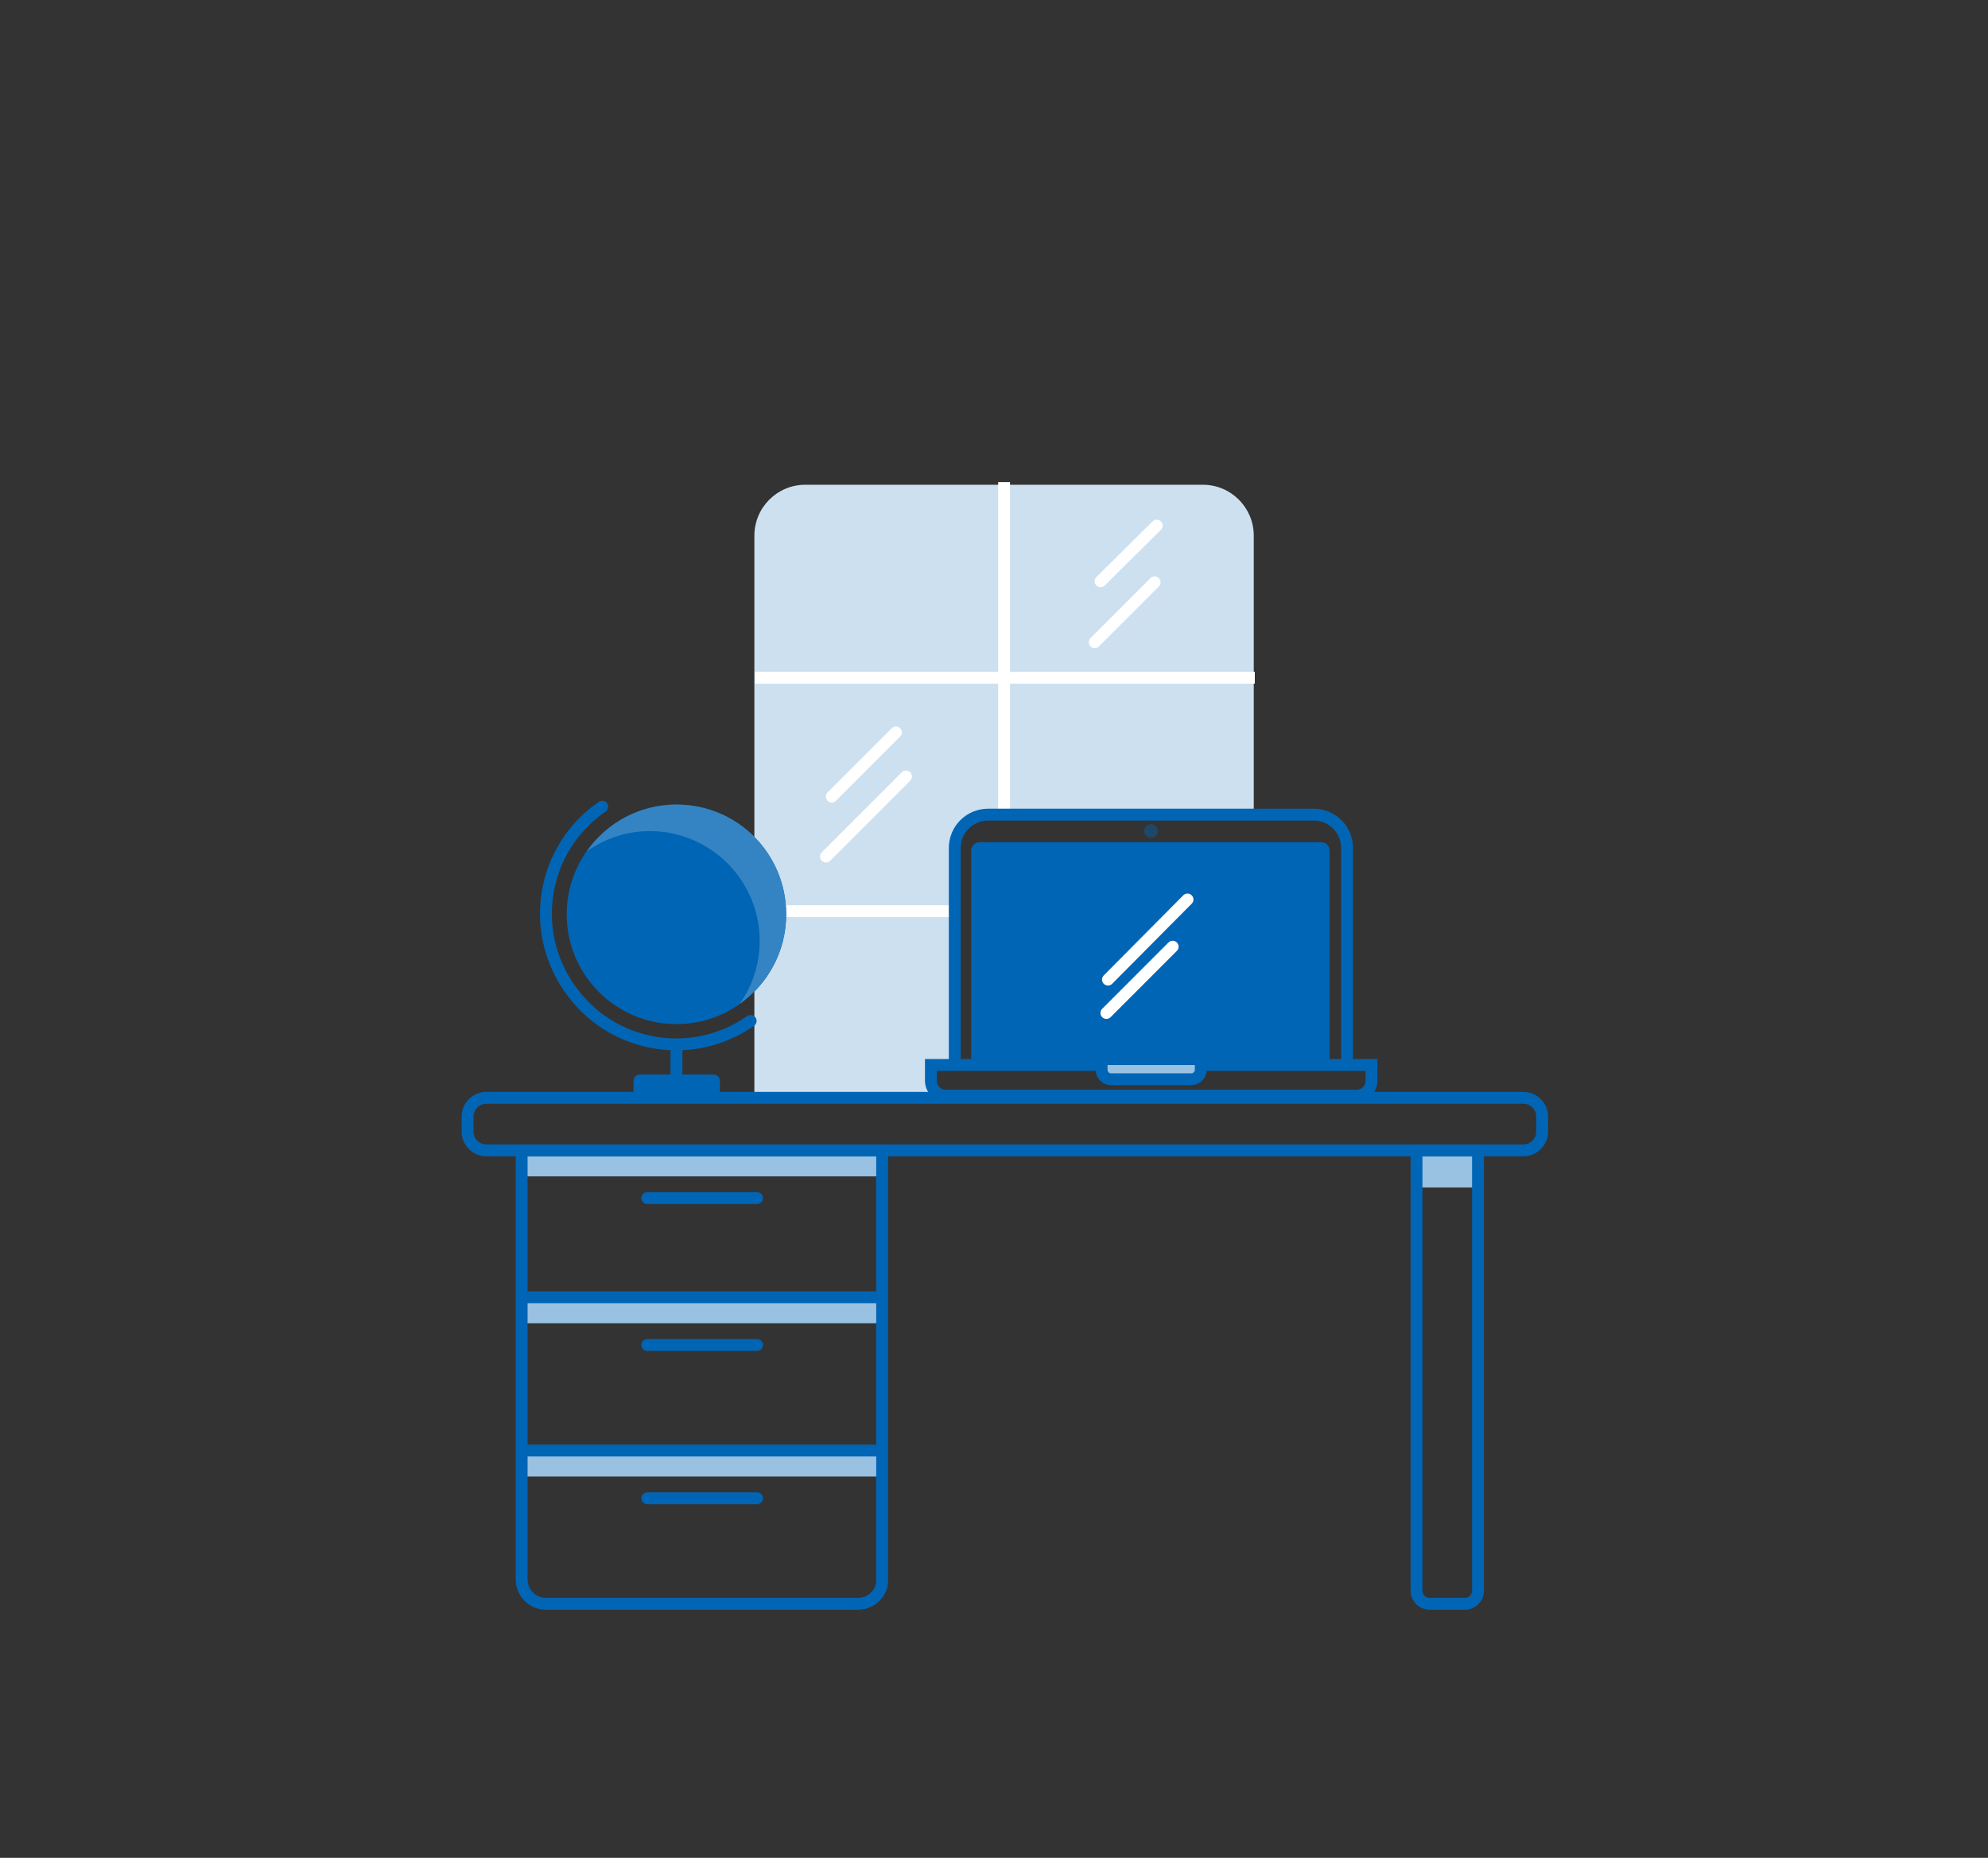 <svg width="335" height="313" viewBox="0 0 335 313" fill="none" xmlns="http://www.w3.org/2000/svg">
<rect x="0" y="0" width="335" height="313" fill="#333333" stroke="none"/>
<path d="M159.37 184.601C158.03 184.601 156.869 183.529 156.869 182.099V179.419H160.889V143.499C160.889 140.015 163.39 137.155 166.517 137.155H211.273V90.246C211.273 85.51 207.432 81.668 202.697 81.668H135.697C130.962 81.668 127.121 85.51 127.121 90.246V184.601H160.889H159.37Z" fill="#CCE0F0"/>
<path d="M169.197 81.221V137.513" stroke="white" stroke-width="2" stroke-miterlimit="10"/>
<path d="M211.452 114.192H127.21" stroke="white" stroke-width="2" stroke-miterlimit="10"/>
<path d="M160.889 153.507H127.21" stroke="white" stroke-width="2" stroke-miterlimit="10"/>
<path d="M140.164 134.207L150.973 123.395" stroke="white" stroke-width="2" stroke-miterlimit="10" stroke-linecap="round"/>
<path d="M139.181 144.303L152.67 130.811" stroke="white" stroke-width="2" stroke-miterlimit="10" stroke-linecap="round"/>
<path d="M184.473 108.205L194.568 98.109" stroke="white" stroke-width="2" stroke-miterlimit="10" stroke-linecap="round"/>
<path d="M185.456 97.93L194.925 88.548" stroke="white" stroke-width="2" stroke-miterlimit="10" stroke-linecap="round"/>
<path d="M248.972 193.804H238.877V200.059H248.972V193.804Z" fill="#99C1E1"/>
<path d="M148.651 193.804H87.904V198.183H148.651V193.804Z" fill="#99C1E1"/>
<path d="M148.651 218.555H87.904V222.933H148.651V218.555Z" fill="#99C1E1"/>
<path d="M148.651 244.378H87.904V248.756H148.651V244.378Z" fill="#99C1E1"/>
<path d="M256.744 193.804H81.919C80.221 193.804 78.792 192.375 78.792 190.677V188.086C78.792 186.388 80.221 184.959 81.919 184.959H256.744C258.441 184.959 259.871 186.388 259.871 188.086V190.677C259.871 192.375 258.441 193.804 256.744 193.804Z" stroke="#0165B5" stroke-width="2" stroke-miterlimit="10"/>
<path d="M144.541 270.2H92.013C89.691 270.2 87.904 268.324 87.904 266.09V193.804H148.651V266.09C148.74 268.324 146.864 270.2 144.541 270.2Z" stroke="#0165B5" stroke-width="2" stroke-miterlimit="10"/>
<path d="M240.932 270.2H246.828C248.079 270.2 249.061 269.218 249.061 267.967V193.804H238.699V267.967C238.699 269.218 239.681 270.2 240.932 270.2Z" stroke="#0165B5" stroke-width="2" stroke-miterlimit="10"/>
<path d="M87.904 218.555H148.74" stroke="#0165B5" stroke-width="2" stroke-miterlimit="10"/>
<path d="M87.904 244.378H148.74" stroke="#0165B5" stroke-width="2" stroke-miterlimit="10"/>
<path d="M109.076 201.846H127.568" stroke="#0165B5" stroke-width="2" stroke-miterlimit="10" stroke-linecap="round"/>
<path d="M109.076 226.597H127.568" stroke="#0165B5" stroke-width="2" stroke-miterlimit="10" stroke-linecap="round"/>
<path d="M109.076 252.419H127.568" stroke="#0165B5" stroke-width="2" stroke-miterlimit="10" stroke-linecap="round"/>
<path d="M113.989 172.539C124.202 172.539 132.481 164.258 132.481 154.043C132.481 143.828 124.202 135.547 113.989 135.547C103.776 135.547 95.497 143.828 95.497 154.043C95.497 164.258 103.776 172.539 113.989 172.539Z" fill="#0165B5"/>
<path d="M113.989 135.547C107.736 135.547 102.197 138.674 98.892 143.41C101.929 141.265 105.592 140.015 109.523 140.015C119.707 140.015 128.015 148.324 128.015 158.51C128.015 162.442 126.764 166.195 124.62 169.143C129.355 165.748 132.481 160.297 132.481 154.043C132.481 143.767 124.263 135.547 113.989 135.547Z" fill="#3484C4"/>
<path d="M101.483 135.904C91.477 142.784 88.976 156.455 95.944 166.463C102.823 176.47 116.491 178.972 126.496 172.003" stroke="#0165B5" stroke-width="2" stroke-miterlimit="10" stroke-linecap="round"/>
<path d="M106.753 184.065H121.315V182.099C121.315 181.474 120.779 181.027 120.243 181.027H107.825C107.2 181.027 106.753 181.563 106.753 182.099V184.065Z" fill="#0165B5"/>
<path d="M113.989 182.278V176.202" stroke="#0165B5" stroke-width="2" stroke-miterlimit="10"/>
<path d="M199.571 182.725H188.404C186.617 182.725 185.099 181.295 185.099 179.419H202.787C202.787 181.206 201.357 182.725 199.571 182.725Z" fill="#99C1E1"/>
<path d="M202.34 179.419V180.223C202.34 181.116 201.625 181.831 200.732 181.831H187.242C186.349 181.831 185.634 181.116 185.634 180.223V179.419H156.869V182.099C156.869 183.44 157.941 184.601 159.37 184.601H228.604C229.944 184.601 231.105 183.529 231.105 182.099V179.419H202.34Z" stroke="#0165B5" stroke-width="2" stroke-miterlimit="10"/>
<path d="M160.889 179.419V142.874C160.889 139.747 163.39 137.245 166.517 137.245H221.368C224.494 137.245 226.996 139.747 226.996 142.874V179.419" stroke="#0165B5" stroke-width="2" stroke-miterlimit="10"/>
<path d="M223.958 179.419H163.658V143.321C163.658 142.516 164.284 141.891 165.088 141.891H222.618C223.422 141.891 224.048 142.516 224.048 143.321V179.419H223.958Z" fill="#0165B5"/>
<path opacity="0.4" d="M193.943 141.176C194.584 141.176 195.104 140.656 195.104 140.015C195.104 139.373 194.584 138.853 193.943 138.853C193.301 138.853 192.781 139.373 192.781 140.015C192.781 140.656 193.301 141.176 193.943 141.176Z" fill="#0165B5"/>
<path d="M186.707 165.033L200.107 151.541" stroke="white" stroke-width="2" stroke-miterlimit="10" stroke-linecap="round"/>
<path d="M186.438 170.662L197.605 159.493" stroke="white" stroke-width="2" stroke-miterlimit="10" stroke-linecap="round"/>
</svg>
